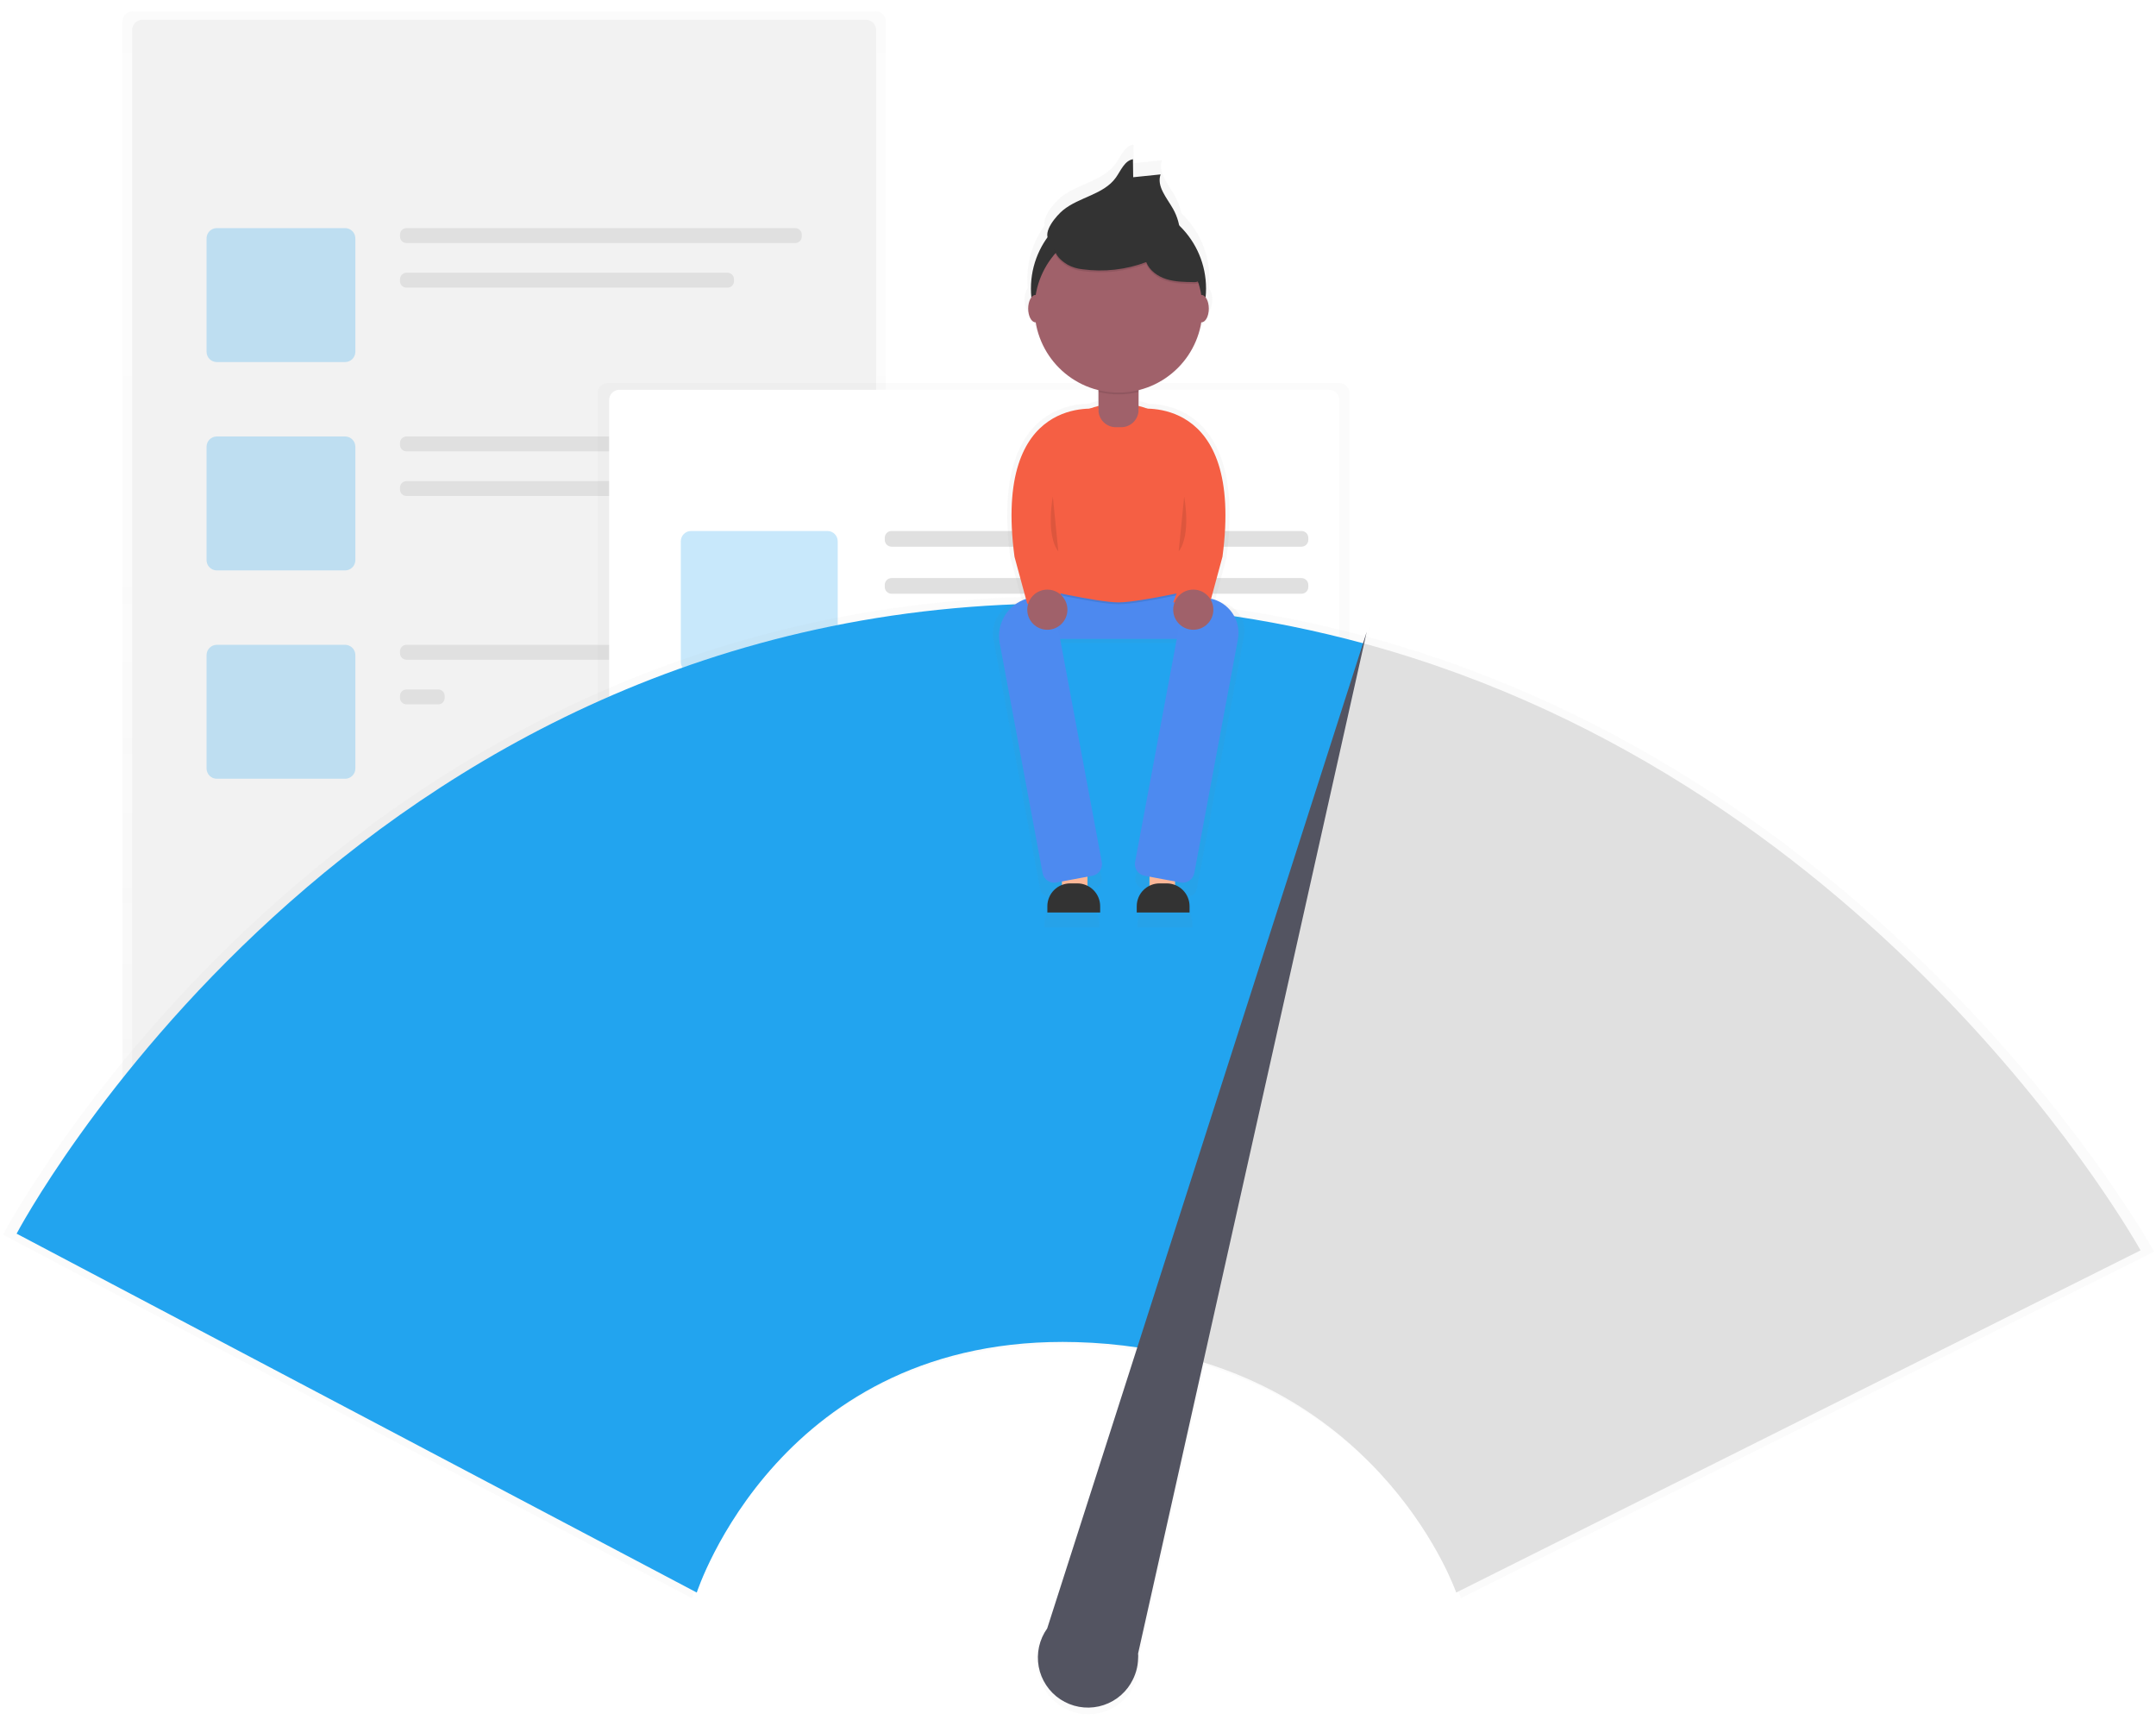 <svg width="163" height="130" viewBox="0 0 163 130" fill="none" xmlns="http://www.w3.org/2000/svg">
<g clip-path="url(#clip0)">
<g opacity="0.5">
<path opacity="0.5" d="M66.202 0.852H10.03C9.601 0.852 9.253 1.2 9.253 1.629V87.334C9.253 87.763 9.601 88.111 10.03 88.111H66.202C66.631 88.111 66.979 87.763 66.979 87.334V1.629C66.979 1.2 66.631 0.852 66.202 0.852Z" fill="url(#paint0_linear)"/>
</g>
<path d="M65.461 1.492H10.769C10.34 1.492 9.992 1.84 9.992 2.269V86.21C9.992 86.639 10.34 86.987 10.769 86.987H65.461C65.891 86.987 66.238 86.639 66.238 86.21V2.269C66.238 1.84 65.891 1.492 65.461 1.492Z" fill="#F2F2F2"/>
<g opacity="0.5">
<path opacity="0.5" d="M26.089 17.242H16.394C15.965 17.242 15.617 17.59 15.617 18.019V26.59C15.617 27.019 15.965 27.367 16.394 27.367H26.089C26.518 27.367 26.866 27.019 26.866 26.59V18.019C26.866 17.59 26.518 17.242 26.089 17.242Z" fill="#22A4EF"/>
</g>
<path d="M60.128 17.242H30.729C30.46 17.242 30.242 17.46 30.242 17.729V17.881C30.242 18.15 30.46 18.368 30.729 18.368H60.128C60.397 18.368 60.615 18.15 60.615 17.881V17.729C60.615 17.46 60.397 17.242 60.128 17.242Z" fill="#E0E0E0"/>
<path d="M55.004 20.616H30.729C30.46 20.616 30.242 20.834 30.242 21.103V21.255C30.242 21.524 30.46 21.742 30.729 21.742H55.004C55.273 21.742 55.49 21.524 55.49 21.255V21.103C55.49 20.834 55.273 20.616 55.004 20.616Z" fill="#E0E0E0"/>
<g opacity="0.5">
<path opacity="0.5" d="M26.089 32.991H16.394C15.965 32.991 15.617 33.339 15.617 33.768V42.339C15.617 42.768 15.965 43.116 16.394 43.116H26.089C26.518 43.116 26.866 42.768 26.866 42.339V33.768C26.866 33.339 26.518 32.991 26.089 32.991Z" fill="#22A4EF"/>
</g>
<path d="M60.128 32.991H30.729C30.46 32.991 30.242 33.209 30.242 33.478V33.63C30.242 33.898 30.46 34.117 30.729 34.117H60.128C60.397 34.117 60.615 33.898 60.615 33.63V33.478C60.615 33.209 60.397 32.991 60.128 32.991Z" fill="#E0E0E0"/>
<path d="M60.128 36.365H30.729C30.46 36.365 30.242 36.583 30.242 36.852V37.004C30.242 37.272 30.46 37.49 30.729 37.49H60.128C60.397 37.49 60.615 37.272 60.615 37.004V36.852C60.615 36.583 60.397 36.365 60.128 36.365Z" fill="#E0E0E0"/>
<g opacity="0.5">
<path opacity="0.5" d="M26.089 48.739H16.394C15.965 48.739 15.617 49.087 15.617 49.516V58.087C15.617 58.516 15.965 58.864 16.394 58.864H26.089C26.518 58.864 26.866 58.516 26.866 58.087V49.516C26.866 49.087 26.518 48.739 26.089 48.739Z" fill="#22A4EF"/>
</g>
<path d="M60.128 48.739H30.729C30.46 48.739 30.242 48.957 30.242 49.226V49.378C30.242 49.647 30.46 49.865 30.729 49.865H60.128C60.397 49.865 60.615 49.647 60.615 49.378V49.226C60.615 48.957 60.397 48.739 60.128 48.739Z" fill="#E0E0E0"/>
<path d="M33.131 52.115H30.729C30.46 52.115 30.242 52.333 30.242 52.602V52.754C30.242 53.023 30.46 53.24 30.729 53.24H33.131C33.4 53.24 33.618 53.023 33.618 52.754V52.602C33.618 52.333 33.4 52.115 33.131 52.115Z" fill="#E0E0E0"/>
<g opacity="0.5">
<path opacity="0.5" d="M101.258 28.947H45.951C45.522 28.947 45.174 29.295 45.174 29.724V79.461C45.174 79.89 45.522 80.238 45.951 80.238H101.258C101.687 80.238 102.035 79.89 102.035 79.461V29.724C102.035 29.295 101.687 28.947 101.258 28.947Z" fill="url(#paint1_linear)"/>
</g>
<path d="M100.476 29.462H46.83C46.401 29.462 46.053 29.809 46.053 30.239V78.365C46.053 78.794 46.401 79.141 46.83 79.141H100.476C100.905 79.141 101.253 78.794 101.253 78.365V30.239C101.253 29.809 100.905 29.462 100.476 29.462Z" fill="white"/>
<g opacity="0.5">
<path opacity="0.5" d="M62.556 40.136H52.249C51.82 40.136 51.472 40.483 51.472 40.913V50.032C51.472 50.462 51.82 50.809 52.249 50.809H62.556C62.985 50.809 63.333 50.462 63.333 50.032V40.913C63.333 40.483 62.985 40.136 62.556 40.136Z" fill="#22A4EF"/>
</g>
<path d="M98.398 40.136H67.405C67.121 40.136 66.891 40.366 66.891 40.65V40.807C66.891 41.091 67.121 41.322 67.405 41.322H98.398C98.682 41.322 98.912 41.091 98.912 40.807V40.65C98.912 40.366 98.682 40.136 98.398 40.136Z" fill="#E0E0E0"/>
<path d="M98.398 43.694H67.405C67.121 43.694 66.891 43.925 66.891 44.209V44.366C66.891 44.65 67.121 44.88 67.405 44.88H98.398C98.682 44.88 98.912 44.65 98.912 44.366V44.209C98.912 43.925 98.682 43.694 98.398 43.694Z" fill="#E0E0E0"/>
<path d="M98.398 56.607H50.801C50.517 56.607 50.286 56.838 50.286 57.122V57.279C50.286 57.563 50.517 57.794 50.801 57.794H98.398C98.683 57.794 98.913 57.563 98.913 57.279V57.122C98.913 56.838 98.683 56.607 98.398 56.607Z" fill="#E0E0E0"/>
<path d="M98.398 60.166H50.801C50.517 60.166 50.286 60.396 50.286 60.681V60.838C50.286 61.122 50.517 61.352 50.801 61.352H98.398C98.683 61.352 98.913 61.122 98.913 60.838V60.681C98.913 60.396 98.683 60.166 98.398 60.166Z" fill="#E0E0E0"/>
<path d="M98.398 64.909H50.801C50.517 64.909 50.286 65.139 50.286 65.424V65.581C50.286 65.865 50.517 66.095 50.801 66.095H98.398C98.683 66.095 98.913 65.865 98.913 65.581V65.424C98.913 65.139 98.683 64.909 98.398 64.909Z" fill="#E0E0E0"/>
<path d="M86.538 68.468H50.801C50.517 68.468 50.286 68.698 50.286 68.982V69.139C50.286 69.423 50.517 69.654 50.801 69.654H86.538C86.823 69.654 87.053 69.423 87.053 69.139V68.982C87.053 68.698 86.823 68.468 86.538 68.468Z" fill="#E0E0E0"/>
<g opacity="0.5">
<path opacity="0.5" d="M103.409 48.14L103.611 47.239L103.328 48.119C95.963 46.13 88.372 45.106 80.743 45.074C25.782 44.749 0.219 93.324 0.219 93.324L52.304 120.805C52.304 120.805 58.693 100.993 81.382 101.639C82.943 101.682 84.5 101.818 86.044 102.047L79.141 123.548C78.846 123.968 78.638 124.443 78.531 124.945C78.422 125.446 78.416 125.964 78.512 126.469C78.608 126.973 78.804 127.452 79.089 127.879C79.374 128.306 79.742 128.671 80.17 128.954C80.599 129.236 81.08 129.429 81.584 129.522C82.089 129.615 82.607 129.605 83.108 129.494C83.609 129.383 84.083 129.172 84.501 128.874C84.919 128.577 85.273 128.198 85.542 127.761V127.751C85.9 127.168 86.095 126.501 86.106 125.817C86.106 125.701 86.106 125.586 86.094 125.472L91.084 103.174C105.95 107.746 110.455 120.803 110.455 120.803L162.866 94.602C162.866 94.602 143.183 58.942 103.409 48.14Z" fill="url(#paint2_linear)"/>
</g>
<path d="M80.754 45.612C26.494 45.296 1.256 93.248 1.256 93.248L52.678 120.375C52.678 120.375 58.987 100.816 81.386 101.446C82.964 101.489 84.537 101.628 86.098 101.864L103.126 48.641C95.832 46.663 88.311 45.645 80.754 45.612Z" fill="#22A4EF"/>
<path d="M103.126 48.641L86.098 101.869C104.68 104.692 110.093 120.375 110.093 120.375L161.831 94.51C161.831 94.51 142.391 59.304 103.126 48.641Z" fill="#E0E0E0"/>
<path d="M86.043 124.986L103.33 47.75L79.171 123.087C78.875 123.501 78.666 123.971 78.555 124.468C78.445 124.965 78.437 125.48 78.53 125.98C78.623 126.481 78.816 126.957 79.098 127.381C79.38 127.806 79.744 128.168 80.169 128.448C80.595 128.728 81.072 128.92 81.573 129.011C82.074 129.102 82.588 129.091 83.085 128.979C83.581 128.867 84.05 128.656 84.463 128.358C84.876 128.06 85.225 127.682 85.489 127.247V127.236C85.842 126.662 86.035 126.003 86.046 125.328C86.057 125.209 86.052 125.099 86.043 124.986Z" fill="#535461"/>
<g opacity="0.7">
<path opacity="0.7" d="M92.291 45.521L91.839 45.436L92.731 42.156C94.137 31.623 88.827 30.555 86.837 30.518C86.608 30.434 86.374 30.364 86.137 30.306V29.063C87.39 28.754 88.524 28.084 89.4 27.137C90.277 26.19 90.856 25.007 91.067 23.734H91.084C91.4 23.734 91.657 23.253 91.657 22.659C91.67 22.344 91.582 22.033 91.407 21.771C91.43 21.541 91.442 21.311 91.442 21.081C91.442 20.151 91.254 19.231 90.888 18.376C90.522 17.522 89.986 16.751 89.313 16.11C89.221 15.65 89.056 15.209 88.826 14.801C88.337 13.938 87.524 13.043 87.855 12.109L85.709 12.33L85.688 10.916C85.019 11.037 84.737 11.812 84.34 12.365C83.383 13.694 81.465 13.879 80.196 14.915C79.764 15.26 78.794 16.338 78.979 17.04C78.126 18.213 77.668 19.626 77.67 21.075C77.67 21.306 77.682 21.536 77.705 21.766C77.529 22.028 77.442 22.339 77.454 22.654C77.454 23.247 77.712 23.729 78.028 23.729H78.045C78.256 25.002 78.835 26.185 79.711 27.132C80.587 28.079 81.722 28.748 82.974 29.058V30.301C82.737 30.358 82.504 30.429 82.275 30.513C80.284 30.549 74.975 31.611 76.38 42.15L77.273 45.431L77.061 45.471C76.745 45.53 76.444 45.65 76.174 45.826C75.905 46.001 75.673 46.228 75.491 46.493C75.31 46.758 75.182 47.056 75.116 47.37C75.049 47.685 75.045 48.009 75.104 48.325L78.632 67.178C78.668 67.371 78.779 67.541 78.941 67.653C79.103 67.763 79.302 67.806 79.495 67.77L80.115 67.654V68.02C79.771 68.19 79.481 68.453 79.279 68.779C79.076 69.105 78.969 69.481 78.969 69.864V70.097H83.126V69.864C83.126 69.508 83.034 69.158 82.858 68.849C82.682 68.539 82.429 68.281 82.123 68.098V67.278L82.689 67.172C82.882 67.136 83.053 67.025 83.164 66.863C83.275 66.701 83.317 66.502 83.281 66.309L79.977 48.598H89.14L85.839 66.311C85.803 66.504 85.845 66.703 85.956 66.865C86.067 67.027 86.238 67.138 86.431 67.174L86.997 67.28V68.1C86.692 68.282 86.438 68.541 86.263 68.85C86.087 69.16 85.994 69.51 85.994 69.866V70.099H90.152V69.866C90.151 69.482 90.044 69.106 89.841 68.781C89.639 68.455 89.349 68.192 89.005 68.022V67.656L89.625 67.772C89.818 67.808 90.017 67.765 90.179 67.654C90.341 67.543 90.452 67.372 90.488 67.179L94.052 48.09C94.105 47.806 94.102 47.514 94.042 47.23C93.983 46.947 93.868 46.679 93.704 46.44C93.54 46.202 93.332 45.998 93.089 45.84C92.847 45.682 92.575 45.574 92.291 45.521Z" fill="url(#paint3_linear)"/>
</g>
<path d="M82.216 65.254H80.286V67.875H82.216V65.254Z" fill="#FDB797"/>
<path d="M88.837 65.254H86.906V67.875H88.837V65.254Z" fill="#FDB797"/>
<path d="M90.907 43.741H78.218V48.292H90.907V43.741Z" fill="#4D8AF0"/>
<g opacity="0.05">
<path opacity="0.05" d="M90.907 43.741H78.218V48.292H90.907V43.741Z" fill="black"/>
</g>
<path opacity="0.1" d="M78.218 44.568C78.218 44.568 82.952 45.671 84.561 45.671C86.171 45.671 90.905 44.568 90.905 44.568V43.877H78.218V44.568Z" fill="black"/>
<path d="M90.905 44.43C90.905 44.43 86.171 45.533 84.561 45.533C82.952 45.533 78.218 44.43 78.218 44.43V36.845C78.218 35.162 78.886 33.549 80.076 32.359C81.265 31.169 82.879 30.501 84.561 30.501C86.244 30.501 87.857 31.169 89.047 32.359C90.237 33.549 90.905 35.162 90.905 36.845V44.43Z" fill="#F55F44"/>
<path d="M83.045 27.328H86.079V30.978C86.079 31.326 85.941 31.66 85.694 31.907C85.448 32.153 85.114 32.291 84.765 32.291H84.361C84.013 32.291 83.678 32.153 83.432 31.907C83.186 31.66 83.047 31.326 83.047 30.978V27.328H83.045Z" fill="#A0616A"/>
<path d="M82.579 66.197L79.859 66.705C79.627 66.747 79.388 66.695 79.195 66.562C79 66.428 78.867 66.223 78.823 65.992L75.581 48.615C75.51 48.235 75.514 47.844 75.594 47.465C75.674 47.087 75.827 46.727 76.046 46.408C76.265 46.089 76.544 45.816 76.868 45.605C77.193 45.394 77.555 45.248 77.936 45.177L78.637 45.046C78.869 45.004 79.108 45.056 79.302 45.189C79.496 45.323 79.629 45.528 79.673 45.759L83.299 65.154C83.32 65.27 83.319 65.389 83.294 65.504C83.27 65.619 83.223 65.729 83.156 65.826C83.089 65.922 83.004 66.005 82.904 66.069C82.805 66.133 82.695 66.176 82.579 66.197Z" fill="#4D8AF0"/>
<path d="M86.536 66.197L89.256 66.705C89.488 66.747 89.727 66.695 89.921 66.562C90.115 66.428 90.248 66.223 90.292 65.992L93.59 48.325C93.718 47.634 93.567 46.92 93.17 46.34C92.772 45.76 92.16 45.362 91.469 45.233L90.478 45.048C90.246 45.006 90.007 45.057 89.813 45.191C89.619 45.325 89.486 45.529 89.442 45.761L85.816 65.156C85.795 65.272 85.797 65.39 85.821 65.505C85.846 65.62 85.893 65.729 85.96 65.826C86.027 65.923 86.112 66.005 86.211 66.069C86.31 66.133 86.421 66.176 86.536 66.197Z" fill="#4D8AF0"/>
<path opacity="0.1" d="M83.045 29.627C84.042 29.872 85.083 29.872 86.079 29.627V27.466H83.045V29.627Z" fill="black"/>
<path d="M84.561 28.431C88.217 28.431 91.181 25.467 91.181 21.811C91.181 18.155 88.217 15.191 84.561 15.191C80.905 15.191 77.941 18.155 77.941 21.811C77.941 25.467 80.905 28.431 84.561 28.431Z" fill="#333333"/>
<path d="M84.561 29.672C88.065 29.672 90.905 26.832 90.905 23.329C90.905 19.825 88.065 16.985 84.561 16.985C81.058 16.985 78.218 19.825 78.218 23.329C78.218 26.832 81.058 29.672 84.561 29.672Z" fill="#A0616A"/>
<path d="M80.373 15.883C81.593 14.887 83.439 14.709 84.358 13.43C84.739 12.898 85.01 12.151 85.654 12.035L85.673 13.396L87.745 13.183C87.426 14.081 88.208 14.944 88.679 15.773C89.026 16.386 89.215 17.074 89.23 17.778C88.514 18.208 87.624 17.738 86.827 17.488C86.029 17.237 85.226 17.218 84.409 17.196C83.993 17.167 83.574 17.19 83.163 17.265C82.807 17.36 82.46 17.487 82.127 17.643C81.578 17.873 79.843 18.741 79.333 18.182C78.76 17.548 79.901 16.269 80.373 15.883Z" fill="#333333"/>
<path opacity="0.1" d="M80.718 20.146C81.065 20.337 81.447 20.454 81.84 20.492C83.466 20.714 85.12 20.528 86.656 19.951C86.908 20.588 87.519 21.027 88.174 21.234C88.828 21.442 89.522 21.452 90.207 21.462C90.358 21.479 90.51 21.45 90.644 21.379C90.95 21.174 90.802 20.701 90.624 20.38L89.74 18.777C89.479 18.304 89.21 17.821 88.805 17.463C88.298 17.014 87.624 16.804 86.962 16.671C85.392 16.358 83.772 16.412 82.227 16.828C80.575 17.265 78.453 18.776 80.718 20.146Z" fill="black"/>
<path d="M80.718 20.009C81.065 20.199 81.447 20.316 81.84 20.354C83.466 20.576 85.12 20.39 86.656 19.813C86.908 20.451 87.519 20.889 88.174 21.096C88.828 21.303 89.522 21.314 90.207 21.324C90.358 21.341 90.51 21.312 90.644 21.241C90.95 21.036 90.802 20.563 90.624 20.242L89.74 18.639C89.479 18.166 89.21 17.683 88.805 17.325C88.298 16.876 87.624 16.666 86.962 16.533C85.392 16.22 83.772 16.274 82.227 16.69C80.575 17.123 78.453 18.639 80.718 20.009Z" fill="#333333"/>
<path d="M90.838 24.363C91.143 24.363 91.39 23.9 91.39 23.329C91.39 22.758 91.143 22.294 90.838 22.294C90.532 22.294 90.285 22.758 90.285 23.329C90.285 23.9 90.532 24.363 90.838 24.363Z" fill="#A0616A"/>
<path d="M78.286 24.363C78.592 24.363 78.839 23.9 78.839 23.329C78.839 22.758 78.592 22.294 78.286 22.294C77.981 22.294 77.734 22.758 77.734 23.329C77.734 23.9 77.981 24.363 78.286 24.363Z" fill="#A0616A"/>
<path d="M83.07 30.922C83.07 30.922 75.044 29.672 76.7 42.085L77.665 45.643L80.428 45.533C80.428 45.533 78.636 41.389 79.737 38.637C80.839 35.885 83.07 30.922 83.07 30.922Z" fill="#F55F44"/>
<path d="M86.053 30.922C86.053 30.922 94.078 29.672 92.422 42.085L91.457 45.643L88.695 45.533C88.695 45.533 90.487 41.389 89.385 38.637C88.284 35.885 86.053 30.922 86.053 30.922Z" fill="#F55F44"/>
<path d="M79.183 47.602C80.021 47.602 80.7 46.922 80.7 46.084C80.7 45.246 80.021 44.566 79.183 44.566C78.344 44.566 77.665 45.246 77.665 46.084C77.665 46.922 78.344 47.602 79.183 47.602Z" fill="#A0616A"/>
<path d="M90.216 47.602C91.054 47.602 91.734 46.922 91.734 46.084C91.734 45.246 91.054 44.566 90.216 44.566C89.378 44.566 88.698 45.246 88.698 46.084C88.698 46.922 89.378 47.602 90.216 47.602Z" fill="#A0616A"/>
<path d="M80.916 66.772H81.45C81.908 66.772 82.347 66.954 82.671 67.278C82.994 67.602 83.176 68.041 83.176 68.499V68.972H79.183V68.499C79.183 68.271 79.228 68.046 79.315 67.836C79.402 67.626 79.53 67.436 79.691 67.275C79.852 67.115 80.043 66.988 80.253 66.901C80.464 66.815 80.689 66.771 80.916 66.772Z" fill="#333333"/>
<path d="M87.674 66.772H88.208C88.666 66.772 89.105 66.954 89.429 67.278C89.752 67.602 89.934 68.041 89.934 68.499V68.972H85.941V68.499C85.941 68.271 85.986 68.046 86.073 67.836C86.16 67.626 86.288 67.436 86.449 67.275C86.61 67.115 86.801 66.988 87.011 66.901C87.222 66.815 87.447 66.771 87.674 66.772Z" fill="#333333"/>
<path opacity="0.1" d="M79.597 37.534C79.597 37.534 79.045 40.429 80.012 41.677L79.597 37.534Z" fill="black"/>
<path opacity="0.1" d="M89.527 37.534C89.527 37.534 90.079 40.429 89.112 41.677L89.527 37.534Z" fill="black"/>
</g>
<defs>
<linearGradient id="paint0_linear" x1="38.115" y1="88.111" x2="38.115" y2="0.852" gradientUnits="userSpaceOnUse">
<stop stop-color="#808080" stop-opacity="0.25"/>
<stop offset="0.54" stop-color="#808080" stop-opacity="0.12"/>
<stop offset="1" stop-color="#808080" stop-opacity="0.1"/>
</linearGradient>
<linearGradient id="paint1_linear" x1="24212.2" y1="23611.4" x2="24212.2" y2="8374.98" gradientUnits="userSpaceOnUse">
<stop stop-color="#808080" stop-opacity="0.25"/>
<stop offset="0.54" stop-color="#808080" stop-opacity="0.12"/>
<stop offset="1" stop-color="#808080" stop-opacity="0.1"/>
</linearGradient>
<linearGradient id="paint2_linear" x1="97588.4" y1="69714.1" x2="97588.4" y2="28345.9" gradientUnits="userSpaceOnUse">
<stop stop-color="#808080" stop-opacity="0.25"/>
<stop offset="0.54" stop-color="#808080" stop-opacity="0.12"/>
<stop offset="1" stop-color="#808080" stop-opacity="0.1"/>
</linearGradient>
<linearGradient id="paint3_linear" x1="11825.9" y1="28408.2" x2="11825.9" y2="8121.96" gradientUnits="userSpaceOnUse">
<stop stop-color="#808080" stop-opacity="0.25"/>
<stop offset="0.54" stop-color="#808080" stop-opacity="0.12"/>
<stop offset="1" stop-color="#808080" stop-opacity="0.1"/>
</linearGradient>
<clipPath id="clip0">
<rect width="162.647" height="128.736" fill="white" transform="translate(0.22 0.852)"/>
</clipPath>
</defs>
</svg>
